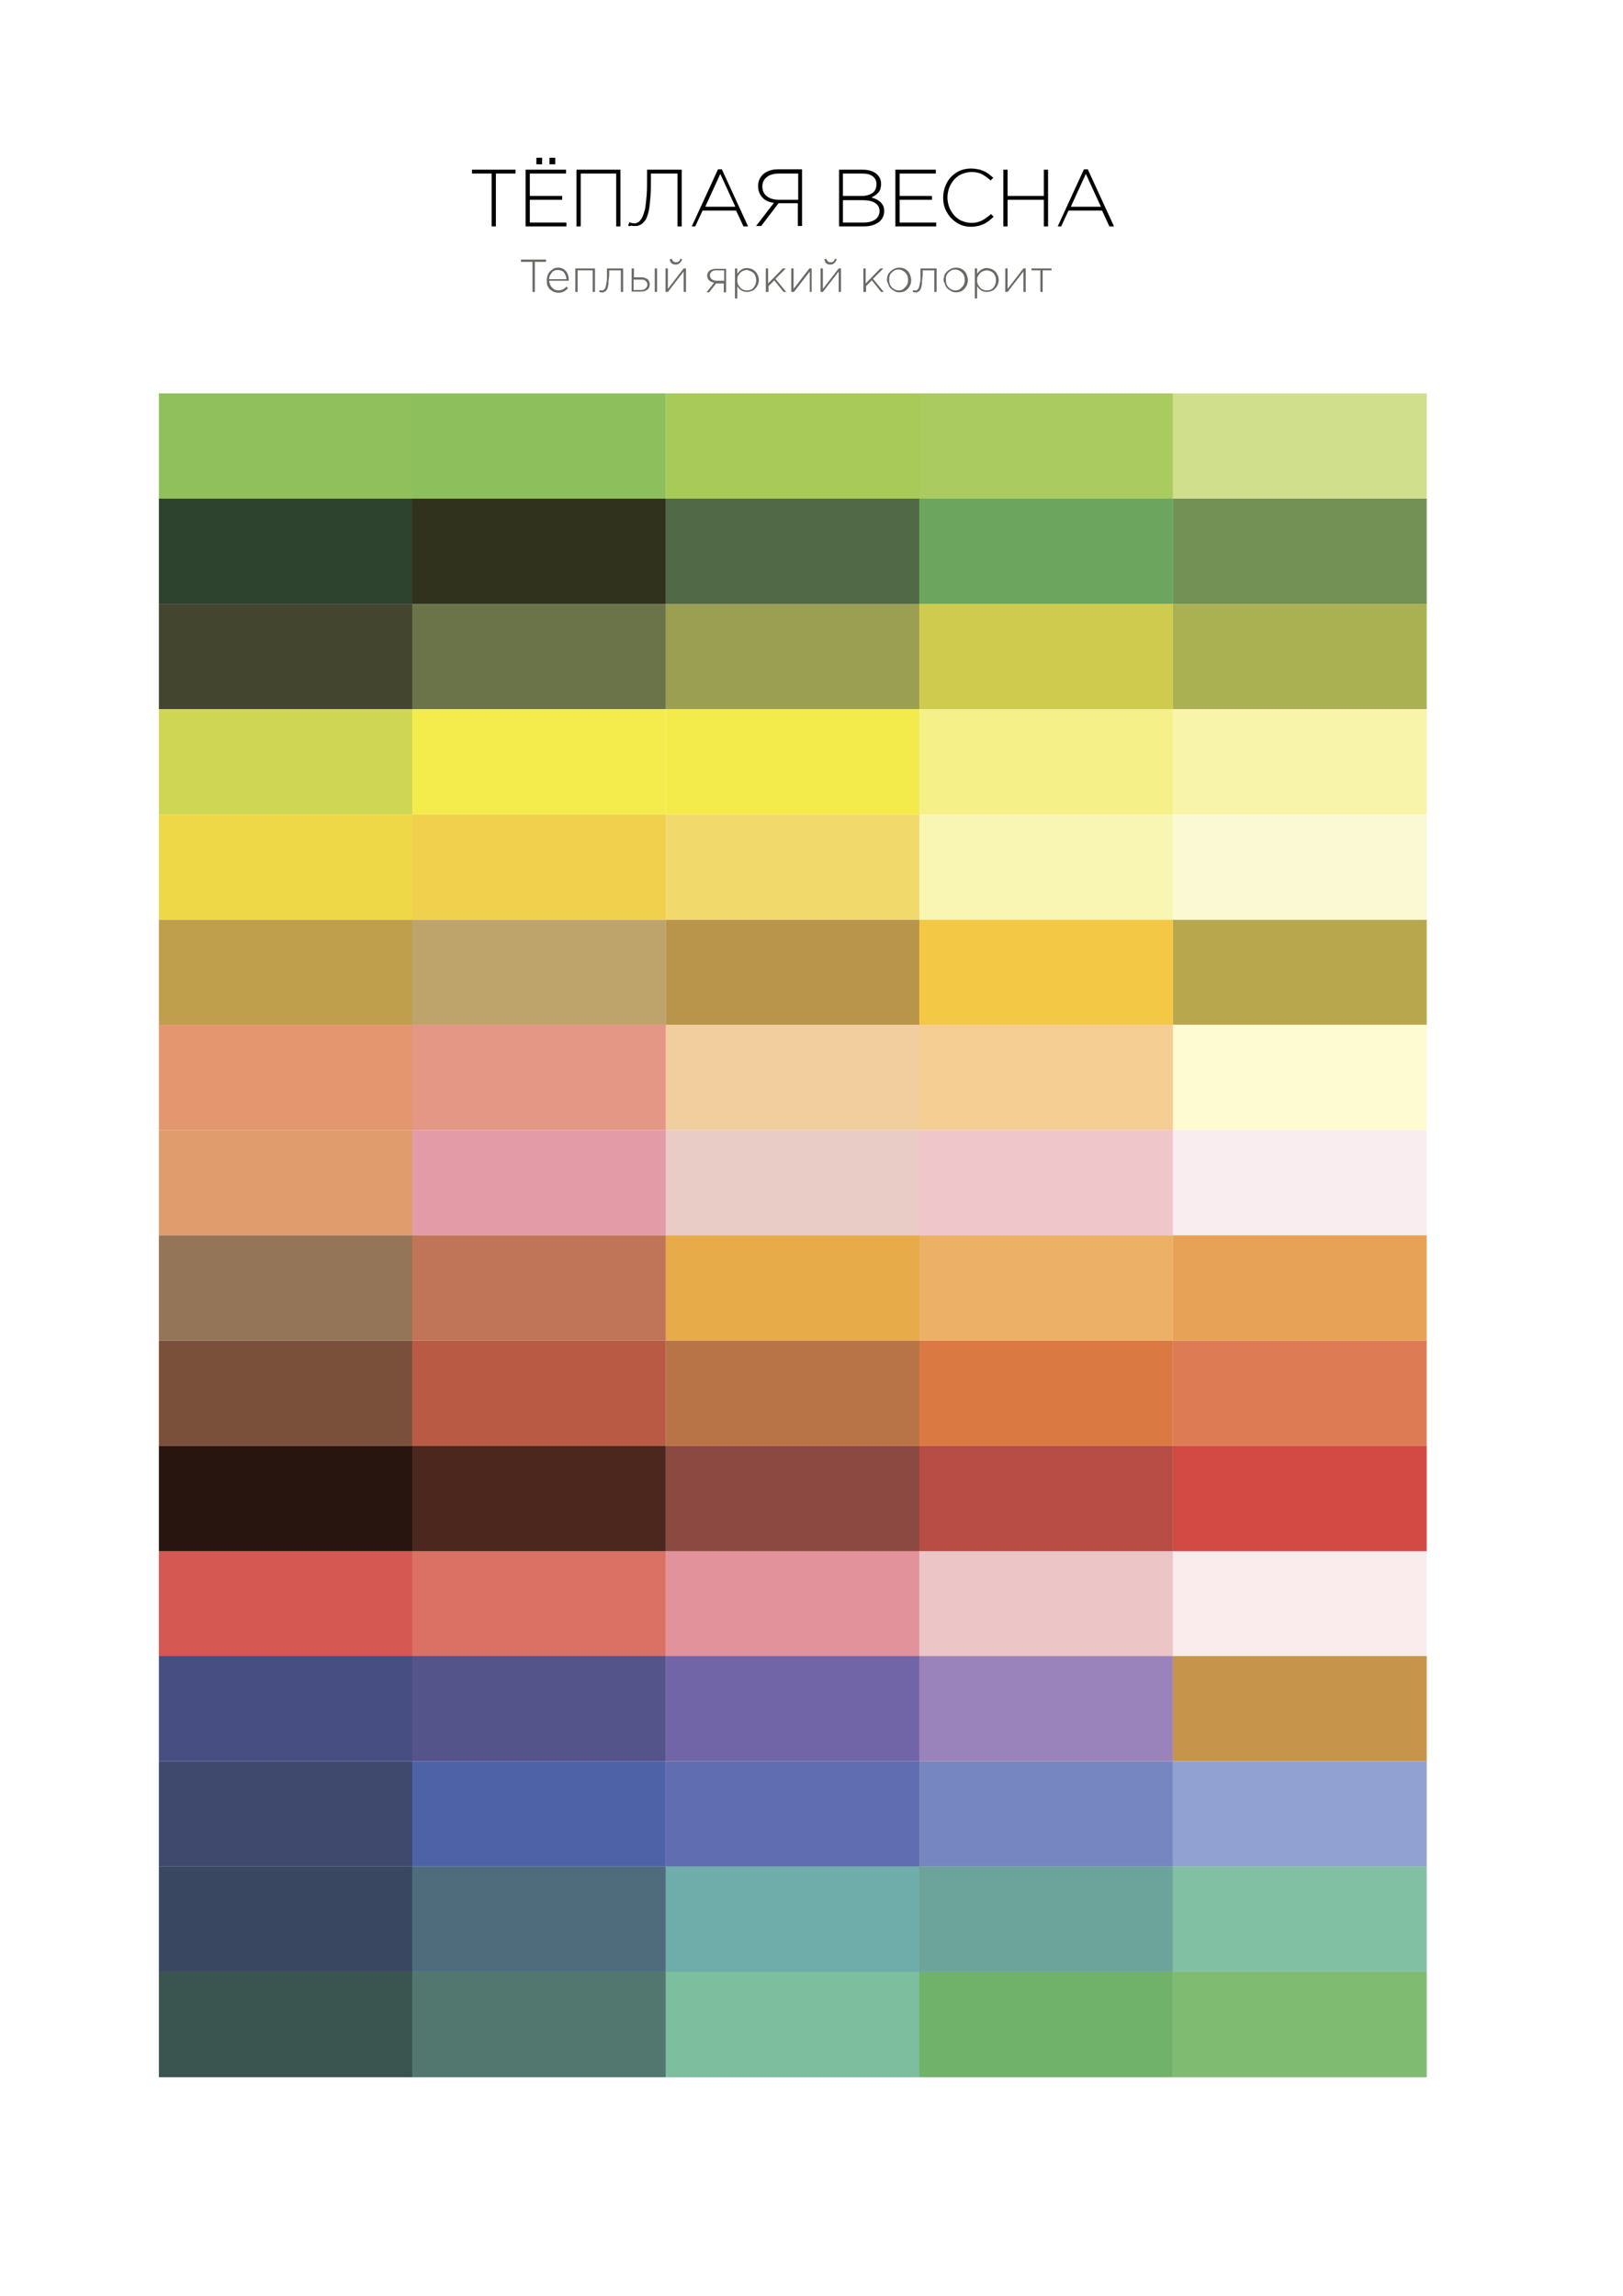 <?xml version="1.0" encoding="utf-8"?>
<!-- Generator: Adobe Illustrator 22.1.0, SVG Export Plug-In . SVG Version: 6.00 Build 0)  -->
<svg version="1.1" id="Layer_1" xmlns="http://www.w3.org/2000/svg" xmlns:xlink="http://www.w3.org/1999/xlink" x="0px" y="0px"
	 viewBox="0 0 420.9 595.3" style="enable-background:new 0 0 420.9 595.3;" xml:space="preserve">
<style type="text/css">
	.st0{fill:#6B6966;}
	.st1{fill:#90C05B;}
	.st2{fill:#8DBF5C;}
	.st3{fill:#A8CA59;}
	.st4{fill:#AACB60;}
	.st5{fill:#D0DF8C;}
	.st6{fill:#2E432D;}
	.st7{fill:#30321E;}
	.st8{fill:#516947;}
	.st9{fill:#6CA65E;}
	.st10{fill:#739155;}
	.st11{fill:#43452F;}
	.st12{fill:#6B7349;}
	.st13{fill:#9B9F52;}
	.st14{fill:#CECB4E;}
	.st15{fill:#A9B153;}
	.st16{fill:#CED654;}
	.st17{fill:#F4EC4D;}
	.st18{fill:#F3EB4C;}
	.st19{fill:#F5F088;}
	.st20{fill:#F8F4A9;}
	.st21{fill:#EED847;}
	.st22{fill:#F0D04D;}
	.st23{fill:#F1D96C;}
	.st24{fill:#F9F5B3;}
	.st25{fill:#FAF9D3;}
	.st26{fill:#BF9E4C;}
	.st27{fill:#BEA46B;}
	.st28{fill:#B9954B;}
	.st29{fill:#F3C845;}
	.st30{fill:#B9A74E;}
	.st31{fill:#E4976F;}
	.st32{fill:#E49785;}
	.st33{fill:#F2CD9E;}
	.st34{fill:#F4CE93;}
	.st35{fill:#FEFAD2;}
	.st36{fill:#E09C6D;}
	.st37{fill:#E49BA8;}
	.st38{fill:#E9CCC5;}
	.st39{fill:#EFC6CA;}
	.st40{fill:#FAEDEF;}
	.st41{fill:#957557;}
	.st42{fill:#C17558;}
	.st43{fill:#E7AB4A;}
	.st44{fill:#ECB167;}
	.st45{fill:#E7A257;}
	.st46{fill:#7B503B;}
	.st47{fill:#B95B44;}
	.st48{fill:#B87447;}
	.st49{fill:#DB7943;}
	.st50{fill:#DD7C54;}
	.st51{fill:#29150F;}
	.st52{fill:#4B271D;}
	.st53{fill:#8C4942;}
	.st54{fill:#B74D44;}
	.st55{fill:#D24A43;}
	.st56{fill:#D55853;}
	.st57{fill:#DA7164;}
	.st58{fill:#E2929B;}
	.st59{fill:#ECC5C6;}
	.st60{fill:#FAECED;}
	.st61{fill:#464E82;}
	.st62{fill:#54538A;}
	.st63{fill:#7165A8;}
	.st64{fill:#9A83BA;}
	.st65{fill:#C6944A;}
	.st66{fill:#3F486D;}
	.st67{fill:#4E62A8;}
	.st68{fill:#606DB0;}
	.st69{fill:#7586C1;}
	.st70{fill:#90A1D2;}
	.st71{fill:#394860;}
	.st72{fill:#4F6C7C;}
	.st73{fill:#6EADA9;}
	.st74{fill:#6CA39A;}
	.st75{fill:#81C0A2;}
	.st76{fill:#3A5450;}
	.st77{fill:#51776E;}
	.st78{fill:#7CBE9E;}
	.st79{fill:#71B26B;}
	.st80{fill:#7FBB70;}
</style>
<g>
	<path d="M122.4,45v-1h11.3v1h-5.1v13.7h-1.1V45H122.4z"/>
	<path d="M136.3,58.7V44h10.5v1h-9.4v5.8h8.4v1h-8.4v5.9h9.5v1H136.3z M139.1,42.6v-1.7h1.5v1.7H139.1z M142.5,42.6v-1.7h1.5v1.7
		H142.5z"/>
	<path d="M149.5,58.7V44h11.4v14.7h-1.1V45h-9.2v13.7H149.5z"/>
	<path d="M162.9,58.5l0.3-0.9c0.4,0.2,0.8,0.3,1.4,0.3c0.2,0,0.4,0,0.5-0.1s0.4-0.1,0.6-0.3c0.2-0.2,0.4-0.4,0.6-0.7
		s0.4-0.7,0.6-1.3s0.4-1.2,0.5-2s0.2-1.7,0.3-2.9s0.1-2.4,0.1-3.9V44h9v14.7h-1.1V45h-6.9v1.8c0,1.5,0,2.8-0.1,4
		c-0.1,1.2-0.2,2.2-0.3,3s-0.3,1.5-0.5,2.1c-0.2,0.6-0.4,1.1-0.7,1.4s-0.5,0.6-0.8,0.8s-0.6,0.3-0.9,0.4s-0.6,0.1-0.9,0.1
		c-0.3,0-0.6,0-0.9-0.1C163.4,58.7,163.1,58.6,162.9,58.5z"/>
	<path d="M179.4,58.7l6.8-14.8h1l6.8,14.8h-1.2l-1.9-4.1h-8.7l-1.9,4.1H179.4z M182.9,53.6h7.8l-3.9-8.5L182.9,53.6z"/>
	<path d="M196,58.7l4.7-6.1c-1.3-0.2-2.3-0.6-3-1.4c-0.7-0.8-1.1-1.7-1.1-3c0-1.2,0.5-2.3,1.4-3.1c1-0.8,2.2-1.2,3.8-1.2h6.2v14.7
		h-1.1v-5.9h-5l-4.5,5.9H196z M197.7,48.4c0,1,0.4,1.9,1.2,2.5c0.8,0.6,1.8,0.9,3.1,0.9h5V45h-5c-1.3,0-2.4,0.3-3.1,0.9
		C198.1,46.5,197.7,47.3,197.7,48.4z"/>
	<path d="M217.6,58.7V44h6.1c1.4,0,2.6,0.3,3.5,1c0.9,0.7,1.3,1.6,1.3,2.7c0,0.5-0.1,0.9-0.2,1.3c-0.1,0.4-0.3,0.7-0.6,1
		c-0.3,0.3-0.5,0.5-0.8,0.7s-0.6,0.3-0.9,0.5c2.2,0.6,3.3,1.8,3.3,3.5c0,1.2-0.5,2.2-1.4,2.9c-1,0.7-2.2,1.1-3.8,1.1H217.6z
		 M218.7,50.8h4.9c1.1,0,2-0.3,2.7-0.8s1-1.3,1-2.3c0-0.8-0.3-1.5-1-2c-0.6-0.5-1.5-0.7-2.7-0.7h-5V50.8z M218.7,57.7h5.3
		c1.3,0,2.3-0.3,3-0.8c0.7-0.5,1.1-1.3,1.1-2.2c0-0.9-0.4-1.6-1.2-2.1c-0.8-0.5-1.9-0.7-3.3-0.7h-5V57.7z"/>
	<path d="M232.2,58.7V44h10.5v1h-9.4v5.8h8.4v1h-8.4v5.9h9.5v1H232.2z"/>
	<path d="M244.6,51.3c0-1.4,0.3-2.6,0.9-3.8c0.6-1.2,1.5-2.1,2.6-2.8c1.1-0.7,2.4-1,3.8-1c0.6,0,1.2,0.1,1.8,0.2s1,0.3,1.5,0.5
		s0.9,0.5,1.2,0.7c0.4,0.3,0.7,0.6,1.2,1l-0.7,0.7c-0.7-0.7-1.5-1.2-2.2-1.6s-1.7-0.6-2.7-0.6c-0.9,0-1.7,0.2-2.5,0.5
		s-1.4,0.8-2,1.4c-0.5,0.6-1,1.3-1.3,2.1c-0.3,0.8-0.5,1.7-0.5,2.6c0,0.9,0.2,1.8,0.5,2.6c0.3,0.8,0.8,1.5,1.3,2.1
		c0.6,0.6,1.2,1.1,2,1.4c0.8,0.3,1.6,0.5,2.4,0.5c1,0,1.9-0.2,2.7-0.6s1.6-1,2.4-1.7l0.7,0.7c-0.9,0.8-1.7,1.5-2.6,1.9
		c-0.9,0.4-2,0.7-3.2,0.7c-1.4,0-2.6-0.3-3.7-1c-1.1-0.7-2-1.6-2.6-2.7C244.9,54,244.6,52.7,244.6,51.3z"/>
	<path d="M260.2,58.7V44h1.1v6.8h9.4V44h1.1v14.7h-1.1v-6.9h-9.4v6.9H260.2z"/>
	<path d="M274.3,58.7l6.8-14.8h1l6.8,14.8h-1.2l-1.9-4.1h-8.7l-1.9,4.1H274.3z M277.7,53.6h7.8l-3.9-8.5L277.7,53.6z"/>
</g>
<g>
	<path class="st0" d="M135.1,67.9v-0.6h6.5v0.6h-2.9v7.8h-0.6v-7.8H135.1z"/>
	<path class="st0" d="M141.8,72.6c0-0.4,0.1-0.9,0.2-1.2s0.3-0.7,0.6-1s0.6-0.5,0.9-0.7s0.7-0.3,1.2-0.3c0.6,0,1.1,0.1,1.5,0.4
		s0.8,0.7,1,1.2s0.3,1,0.3,1.6c0,0.1,0,0.2,0,0.2h-5.1c0.1,0.7,0.3,1.3,0.8,1.8s1,0.7,1.6,0.7c0.8,0,1.5-0.3,2.1-1l0.4,0.4
		c-0.3,0.4-0.7,0.7-1.1,0.9s-0.9,0.3-1.4,0.3c-0.4,0-0.8-0.1-1.1-0.2s-0.7-0.4-1-0.6s-0.5-0.6-0.7-1S141.8,73.1,141.8,72.6z
		 M142.4,72.4h4.5c0-0.3-0.1-0.6-0.2-0.9s-0.2-0.5-0.4-0.8s-0.4-0.4-0.7-0.5S145,70,144.6,70c-0.6,0-1.1,0.2-1.5,0.7
		S142.4,71.7,142.4,72.4z"/>
	<path class="st0" d="M149.2,75.7v-6.1h5.1v6.1h-0.6v-5.6h-3.9v5.6H149.2z"/>
	<path class="st0" d="M155.4,75.7l0.1-0.5c0.2,0.1,0.3,0.1,0.5,0.1c0.1,0,0.2,0,0.3,0s0.2-0.1,0.3-0.2s0.2-0.2,0.3-0.3
		s0.1-0.4,0.2-0.6s0.1-0.6,0.2-1s0.1-0.8,0.1-1.4s0-1.2,0-1.9v-0.3h4.2v6.1H161v-5.6h-3v0.2c0,0.7,0,1.3-0.1,1.9s-0.1,1-0.1,1.4
		c-0.1,0.4-0.1,0.7-0.2,1s-0.2,0.5-0.3,0.6s-0.2,0.3-0.4,0.4s-0.3,0.1-0.4,0.2s-0.3,0-0.5,0C155.9,75.8,155.7,75.8,155.4,75.7z"/>
	<path class="st0" d="M163.8,75.7v-6.1h0.6v2.3h1.8c0.3,0,0.6,0,0.9,0.1s0.5,0.2,0.7,0.3s0.4,0.3,0.5,0.6s0.2,0.5,0.2,0.8
		c0,0.6-0.2,1.1-0.6,1.4s-0.9,0.5-1.6,0.5H163.8z M164.4,75.2h1.8c0.5,0,0.9-0.1,1.2-0.4s0.5-0.6,0.5-1c0-0.4-0.2-0.7-0.5-1
		s-0.7-0.3-1.3-0.3h-1.8V75.2z M169.8,75.7v-6.1h0.6v6.1H169.8z"/>
	<path class="st0" d="M172.6,75.7v-6.1h0.6v5.3l4.1-5.3h0.6v6.1h-0.6v-5.3l-4.1,5.3H172.6z M173.7,67.2l0.5-0.1
		c0.2,0.6,0.5,0.9,1.1,0.9c0.6,0,1-0.3,1.1-0.9l0.5,0.1c-0.1,0.4-0.3,0.7-0.6,1s-0.7,0.4-1.1,0.4s-0.8-0.1-1.1-0.4
		S173.7,67.6,173.7,67.2z"/>
	<path class="st0" d="M183.3,75.7l1.9-2.4c-0.5-0.1-0.9-0.3-1.3-0.6c-0.3-0.3-0.5-0.7-0.5-1.2c0-0.5,0.2-1,0.6-1.3s0.9-0.5,1.6-0.5
		h2.7v6.1h-0.6v-2.3h-2l-1.8,2.3H183.3z M184.1,71.4c0,0.4,0.2,0.8,0.5,1s0.7,0.4,1.2,0.4h2v-2.7h-2.1c-0.5,0-0.9,0.1-1.2,0.4
		S184.1,71,184.1,71.4z"/>
	<path class="st0" d="M190.6,77.6v-8h0.6v1.4c0.7-1,1.5-1.5,2.5-1.5c0.4,0,0.7,0.1,1.1,0.2s0.7,0.4,1,0.6s0.5,0.6,0.7,1
		s0.3,0.9,0.3,1.3c0,0.5-0.1,0.9-0.3,1.3s-0.4,0.7-0.7,1s-0.6,0.5-1,0.6s-0.7,0.2-1.1,0.2c-1,0-1.9-0.5-2.5-1.5v3.2H190.6z
		 M191.2,72.7c0,0.5,0.1,1,0.4,1.4s0.5,0.7,0.9,0.9s0.8,0.3,1.2,0.3c0.7,0,1.3-0.2,1.7-0.7s0.7-1.1,0.7-1.9c0-0.4-0.1-0.8-0.2-1.1
		s-0.3-0.6-0.5-0.8s-0.5-0.4-0.8-0.5S194,70,193.7,70c-0.3,0-0.6,0.1-0.9,0.2s-0.6,0.3-0.8,0.5s-0.4,0.5-0.6,0.8
		S191.2,72.3,191.2,72.7z"/>
	<path class="st0" d="M198.6,75.7v-6.1h0.6v3.9l3.8-3.9h0.8l-2.7,2.7l2.8,3.4h-0.7l-2.4-3l-1.5,1.5v1.5H198.6z"/>
	<path class="st0" d="M205.2,75.7v-6.1h0.6v5.3l4.1-5.3h0.6v6.1H210v-5.3l-4.1,5.3H205.2z"/>
	<path class="st0" d="M212.8,75.7v-6.1h0.6v5.3l4.1-5.3h0.6v6.1h-0.6v-5.3l-4.1,5.3H212.8z M213.8,67.2l0.5-0.1
		c0.2,0.6,0.5,0.9,1.1,0.9c0.6,0,1-0.3,1.1-0.9l0.5,0.1c-0.1,0.4-0.3,0.7-0.6,1s-0.7,0.4-1.1,0.4s-0.8-0.1-1.1-0.4
		S213.9,67.6,213.8,67.2z"/>
	<path class="st0" d="M223.9,75.7v-6.1h0.6v3.9l3.8-3.9h0.8l-2.7,2.7l2.8,3.4h-0.7l-2.4-3l-1.5,1.5v1.5H223.9z"/>
	<path class="st0" d="M230,72.6c0-0.4,0.1-0.8,0.2-1.2s0.4-0.7,0.7-1s0.6-0.5,1-0.7s0.8-0.3,1.3-0.3c0.6,0,1.1,0.1,1.6,0.4
		s0.9,0.7,1.1,1.2s0.4,1,0.4,1.6c0,0.6-0.1,1.1-0.4,1.6s-0.6,0.9-1.1,1.2s-1,0.4-1.6,0.4c-0.4,0-0.9-0.1-1.2-0.3s-0.7-0.4-1-0.7
		s-0.5-0.6-0.6-1S230,73.1,230,72.6z M230.6,72.6c0,0.7,0.2,1.4,0.7,1.9s1.1,0.8,1.8,0.8c0.4,0,0.9-0.1,1.2-0.4s0.7-0.6,0.9-1
		s0.3-0.8,0.3-1.3c0-0.7-0.2-1.4-0.7-1.9s-1.1-0.8-1.8-0.8c-0.5,0-0.9,0.1-1.3,0.4s-0.7,0.6-0.9,1S230.6,72.2,230.6,72.6z"/>
	<path class="st0" d="M236.7,75.7l0.1-0.5c0.2,0.1,0.3,0.1,0.5,0.1c0.1,0,0.2,0,0.3,0s0.2-0.1,0.3-0.2s0.2-0.2,0.3-0.3
		s0.1-0.4,0.2-0.6s0.1-0.6,0.2-1s0.1-0.8,0.1-1.4s0-1.2,0-1.9v-0.3h4.2v6.1h-0.6v-5.6h-3v0.2c0,0.7,0,1.3-0.1,1.9s-0.1,1-0.1,1.4
		c-0.1,0.4-0.1,0.7-0.2,1c-0.1,0.3-0.2,0.5-0.3,0.6c-0.1,0.2-0.2,0.3-0.4,0.4s-0.3,0.1-0.4,0.2s-0.3,0-0.5,0
		C237.2,75.8,237,75.8,236.7,75.7z"/>
	<path class="st0" d="M244.7,72.6c0-0.4,0.1-0.8,0.2-1.2s0.4-0.7,0.7-1s0.6-0.5,1-0.7s0.8-0.3,1.3-0.3c0.6,0,1.1,0.1,1.6,0.4
		s0.9,0.7,1.1,1.2s0.4,1,0.4,1.6c0,0.6-0.1,1.1-0.4,1.6s-0.6,0.9-1.1,1.2s-1,0.4-1.6,0.4c-0.4,0-0.9-0.1-1.2-0.3s-0.7-0.4-1-0.7
		s-0.5-0.6-0.6-1S244.7,73.1,244.7,72.6z M245.3,72.6c0,0.7,0.2,1.4,0.7,1.9s1.1,0.8,1.8,0.8c0.4,0,0.9-0.1,1.2-0.4s0.7-0.6,0.9-1
		s0.3-0.8,0.3-1.3c0-0.7-0.2-1.4-0.7-1.9s-1.1-0.8-1.8-0.8c-0.5,0-0.9,0.1-1.3,0.4s-0.7,0.6-0.9,1S245.3,72.2,245.3,72.6z"/>
	<path class="st0" d="M252.8,77.6v-8h0.6v1.4c0.7-1,1.5-1.5,2.5-1.5c0.4,0,0.7,0.1,1.1,0.2s0.7,0.4,1,0.6s0.5,0.6,0.7,1
		s0.3,0.9,0.3,1.3c0,0.5-0.1,0.9-0.3,1.3s-0.4,0.7-0.7,1s-0.6,0.5-1,0.6s-0.7,0.2-1.1,0.2c-1,0-1.9-0.5-2.5-1.5v3.2H252.8z
		 M253.4,72.7c0,0.5,0.1,1,0.4,1.4s0.5,0.7,0.9,0.9s0.8,0.3,1.2,0.3c0.7,0,1.3-0.2,1.7-0.7s0.7-1.1,0.7-1.9c0-0.4-0.1-0.8-0.2-1.1
		s-0.3-0.6-0.5-0.8s-0.5-0.4-0.8-0.5s-0.6-0.2-0.9-0.2c-0.3,0-0.6,0.1-0.9,0.2s-0.6,0.3-0.8,0.5s-0.4,0.5-0.6,0.8
		S253.4,72.3,253.4,72.7z"/>
	<path class="st0" d="M260.7,75.7v-6.1h0.6v5.3l4.1-5.3h0.6v6.1h-0.6v-5.3l-4.1,5.3H260.7z"/>
	<path class="st0" d="M267.5,70.1v-0.5h5.2v0.5h-2.3v5.6h-0.6v-5.6H267.5z"/>
</g>
<rect x="41.2" y="102" class="st1" width="65.8" height="27.3"/>
<rect x="106.9" y="102" class="st2" width="65.8" height="27.3"/>
<rect x="172.7" y="102" class="st3" width="65.8" height="27.3"/>
<rect x="238.4" y="102" class="st4" width="65.8" height="27.3"/>
<rect x="304.2" y="102" class="st5" width="65.8" height="27.3"/>
<rect x="41.2" y="129.3" class="st6" width="65.8" height="27.3"/>
<rect x="106.9" y="129.3" class="st7" width="65.8" height="27.3"/>
<rect x="172.7" y="129.3" class="st8" width="65.8" height="27.3"/>
<rect x="238.4" y="129.3" class="st9" width="65.8" height="27.3"/>
<rect x="304.2" y="129.3" class="st10" width="65.8" height="27.3"/>
<rect x="41.2" y="156.6" class="st11" width="65.8" height="27.3"/>
<rect x="106.9" y="156.6" class="st12" width="65.8" height="27.3"/>
<rect x="172.7" y="156.6" class="st13" width="65.8" height="27.3"/>
<rect x="238.4" y="156.6" class="st14" width="65.8" height="27.3"/>
<rect x="304.2" y="156.6" class="st15" width="65.8" height="27.3"/>
<rect x="41.2" y="183.9" class="st16" width="65.8" height="27.3"/>
<rect x="106.9" y="183.9" class="st17" width="65.8" height="27.3"/>
<rect x="172.7" y="183.9" class="st18" width="65.8" height="27.3"/>
<rect x="238.4" y="183.9" class="st19" width="65.8" height="27.3"/>
<rect x="304.2" y="183.9" class="st20" width="65.8" height="27.3"/>
<rect x="41.2" y="211.2" class="st21" width="65.8" height="27.3"/>
<rect x="106.9" y="211.2" class="st22" width="65.8" height="27.3"/>
<rect x="172.7" y="211.2" class="st23" width="65.8" height="27.3"/>
<rect x="238.4" y="211.2" class="st24" width="65.8" height="27.3"/>
<rect x="304.2" y="211.2" class="st25" width="65.8" height="27.3"/>
<rect x="41.2" y="238.5" class="st26" width="65.8" height="27.3"/>
<rect x="106.9" y="238.5" class="st27" width="65.8" height="27.3"/>
<rect x="172.7" y="238.5" class="st28" width="65.8" height="27.3"/>
<rect x="238.4" y="238.5" class="st29" width="65.8" height="27.3"/>
<rect x="304.2" y="238.5" class="st30" width="65.8" height="27.3"/>
<rect x="41.2" y="265.7" class="st31" width="65.8" height="27.3"/>
<rect x="106.9" y="265.7" class="st32" width="65.8" height="27.3"/>
<rect x="172.7" y="265.7" class="st33" width="65.8" height="27.3"/>
<rect x="238.4" y="265.7" class="st34" width="65.8" height="27.3"/>
<rect x="304.2" y="265.7" class="st35" width="65.8" height="27.3"/>
<rect x="41.2" y="293" class="st36" width="65.8" height="27.3"/>
<rect x="106.9" y="293" class="st37" width="65.8" height="27.3"/>
<rect x="172.7" y="293" class="st38" width="65.8" height="27.3"/>
<rect x="238.4" y="293" class="st39" width="65.8" height="27.3"/>
<rect x="304.2" y="293" class="st40" width="65.8" height="27.3"/>
<rect x="41.2" y="320.3" class="st41" width="65.8" height="27.3"/>
<rect x="106.9" y="320.3" class="st42" width="65.8" height="27.3"/>
<rect x="172.7" y="320.3" class="st43" width="65.8" height="27.3"/>
<rect x="238.4" y="320.3" class="st44" width="65.8" height="27.3"/>
<rect x="304.2" y="320.3" class="st45" width="65.8" height="27.3"/>
<rect x="41.2" y="347.6" class="st46" width="65.8" height="27.3"/>
<rect x="106.9" y="347.6" class="st47" width="65.8" height="27.3"/>
<rect x="172.7" y="347.6" class="st48" width="65.8" height="27.3"/>
<rect x="238.4" y="347.6" class="st49" width="65.8" height="27.3"/>
<rect x="304.2" y="347.6" class="st50" width="65.8" height="27.3"/>
<rect x="41.2" y="374.9" class="st51" width="65.8" height="27.3"/>
<rect x="106.9" y="374.9" class="st52" width="65.8" height="27.3"/>
<rect x="172.7" y="374.9" class="st53" width="65.8" height="27.3"/>
<rect x="238.4" y="374.9" class="st54" width="65.8" height="27.3"/>
<rect x="304.2" y="374.9" class="st55" width="65.8" height="27.3"/>
<rect x="41.2" y="402.2" class="st56" width="65.8" height="27.3"/>
<rect x="106.9" y="402.2" class="st57" width="65.8" height="27.3"/>
<rect x="172.7" y="402.2" class="st58" width="65.8" height="27.3"/>
<rect x="238.4" y="402.2" class="st59" width="65.8" height="27.3"/>
<rect x="304.2" y="402.2" class="st60" width="65.8" height="27.3"/>
<rect x="41.2" y="429.4" class="st61" width="65.8" height="27.3"/>
<rect x="106.9" y="429.4" class="st62" width="65.8" height="27.3"/>
<rect x="172.7" y="429.4" class="st63" width="65.8" height="27.3"/>
<rect x="238.4" y="429.4" class="st64" width="65.8" height="27.3"/>
<rect x="304.2" y="429.4" class="st65" width="65.8" height="27.3"/>
<rect x="41.2" y="456.7" class="st66" width="65.8" height="27.3"/>
<rect x="106.9" y="456.7" class="st67" width="65.8" height="27.3"/>
<rect x="172.7" y="456.7" class="st68" width="65.8" height="27.3"/>
<rect x="238.4" y="456.7" class="st69" width="65.8" height="27.3"/>
<rect x="304.2" y="456.7" class="st70" width="65.8" height="27.3"/>
<rect x="41.2" y="484" class="st71" width="65.8" height="27.3"/>
<rect x="106.9" y="484" class="st72" width="65.8" height="27.3"/>
<rect x="172.7" y="484" class="st73" width="65.8" height="27.3"/>
<rect x="238.4" y="484" class="st74" width="65.8" height="27.3"/>
<rect x="304.2" y="484" class="st75" width="65.8" height="27.3"/>
<rect x="41.2" y="511.3" class="st76" width="65.8" height="27.3"/>
<rect x="106.9" y="511.3" class="st77" width="65.8" height="27.3"/>
<rect x="172.7" y="511.3" class="st78" width="65.8" height="27.3"/>
<rect x="238.4" y="511.3" class="st79" width="65.8" height="27.3"/>
<rect x="304.2" y="511.3" class="st80" width="65.8" height="27.3"/>
</svg>
